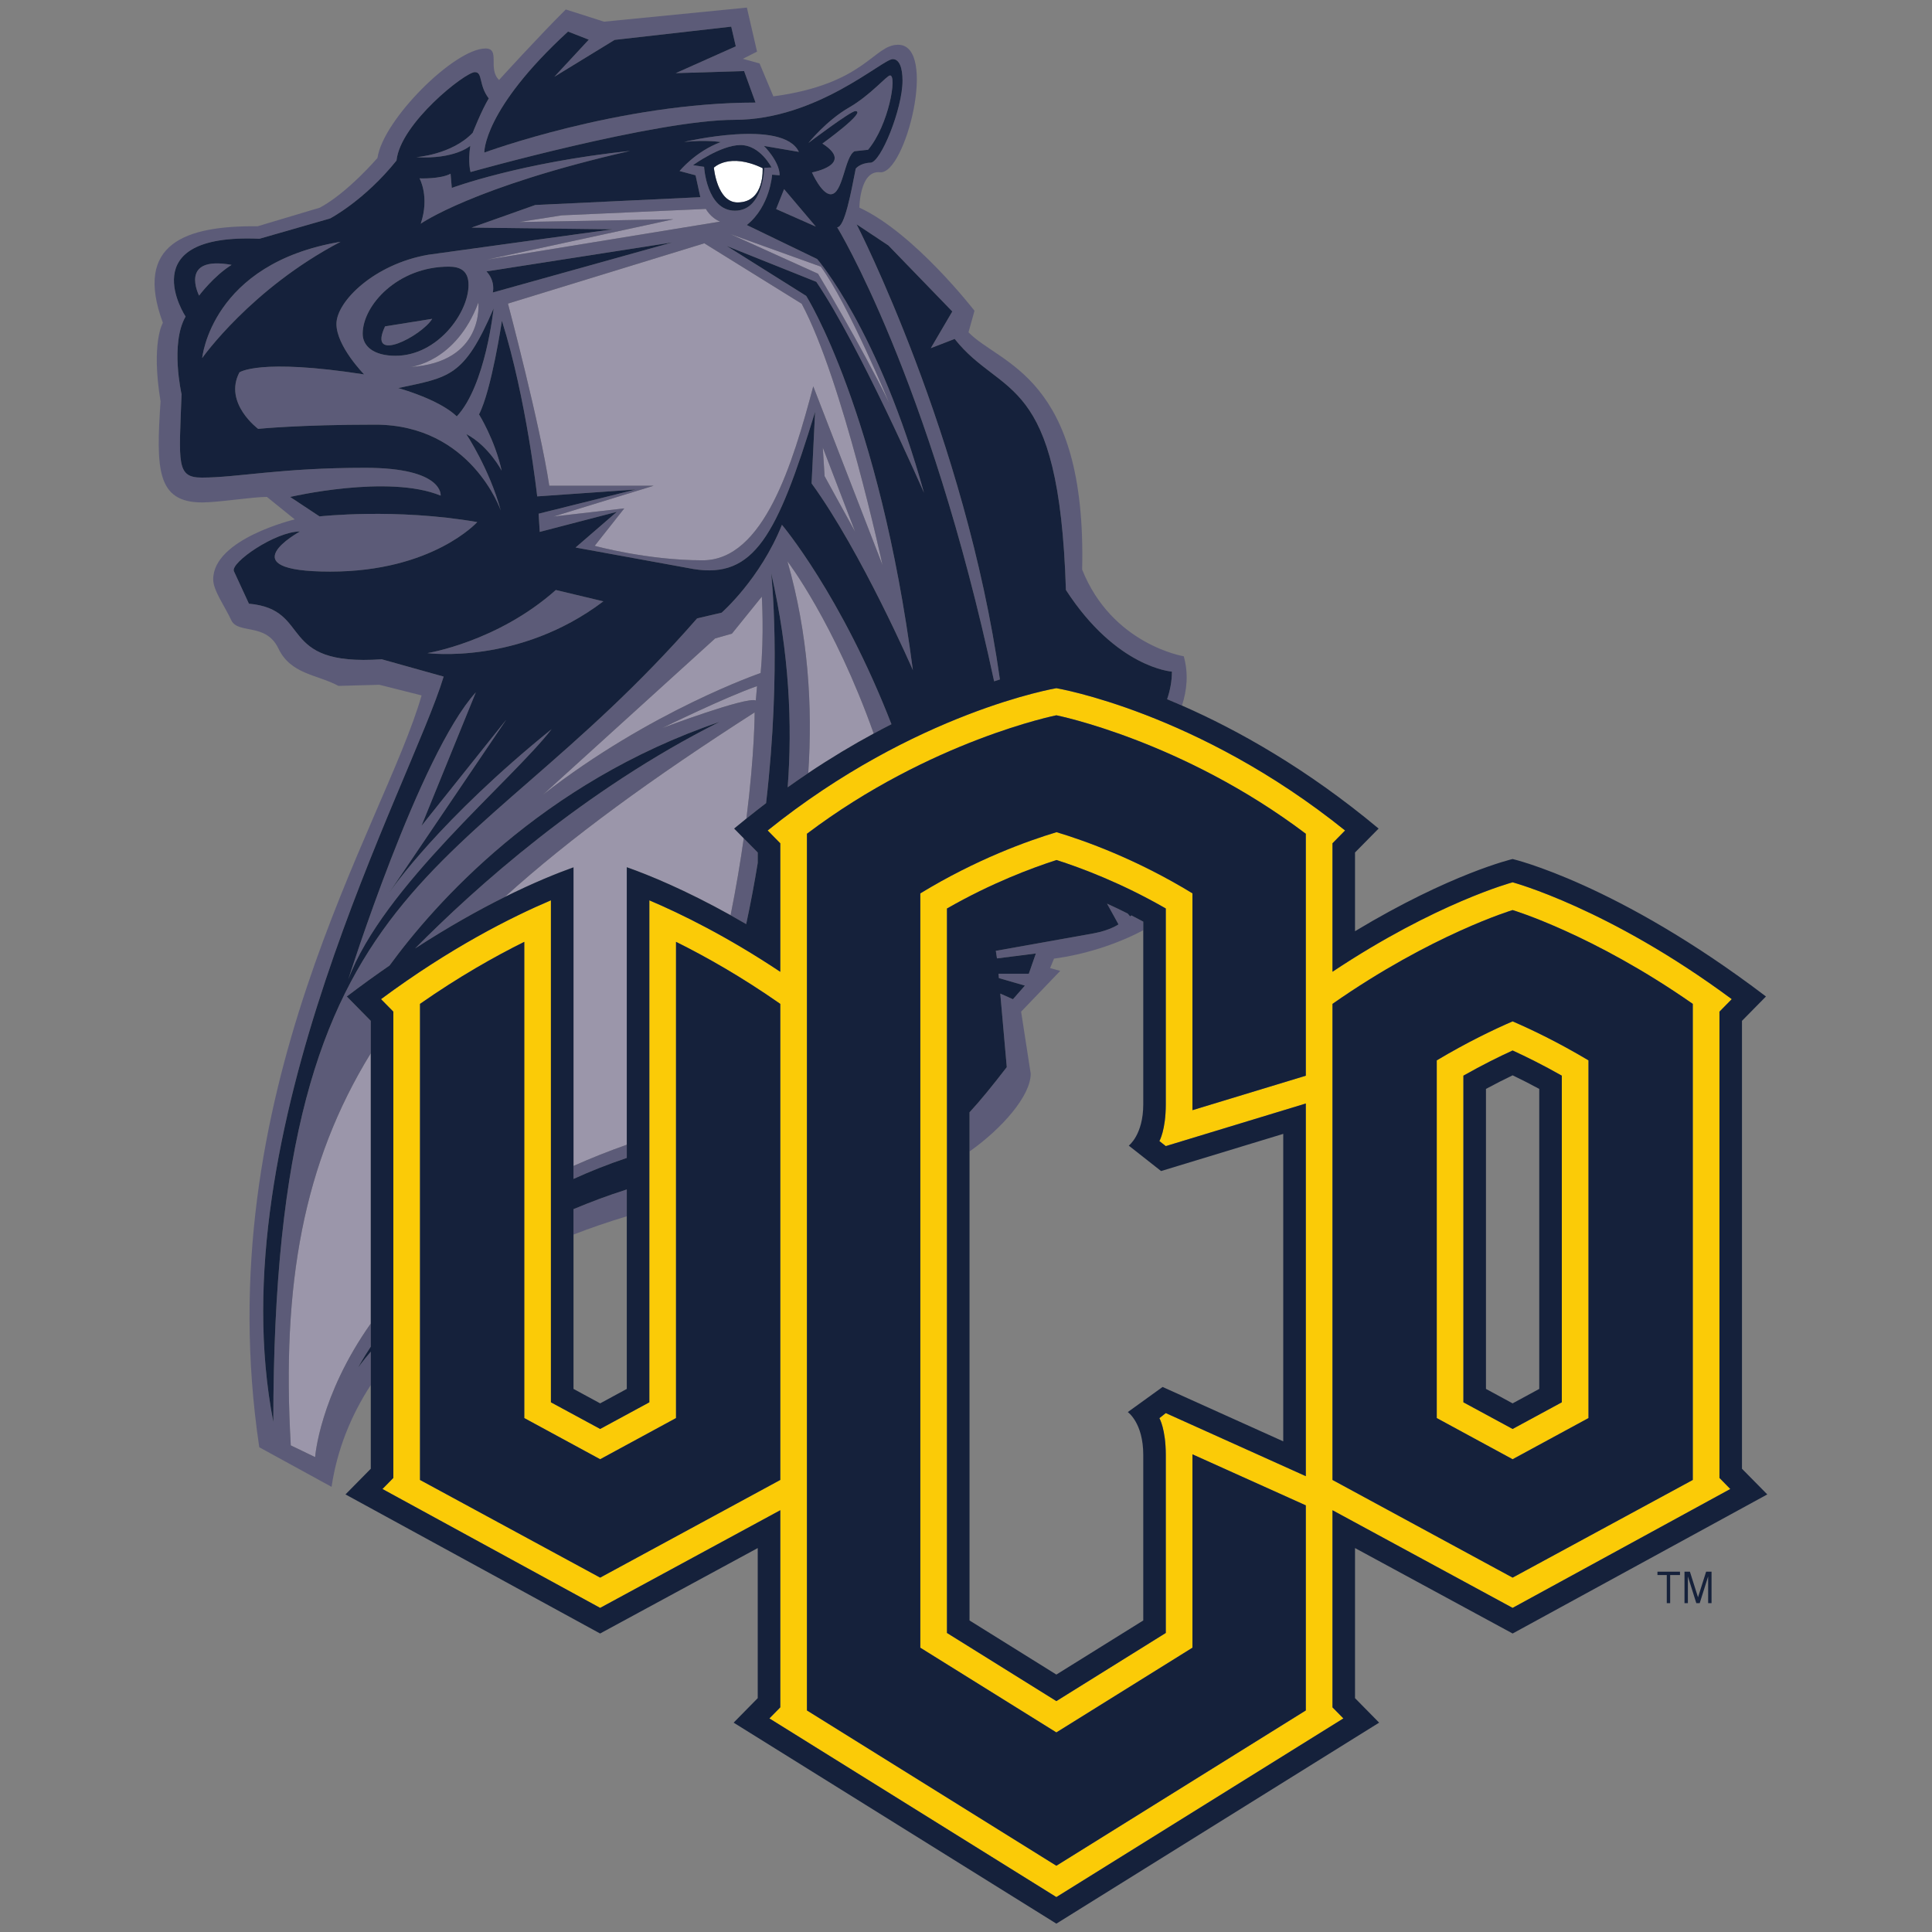 <?xml version="1.0" encoding="UTF-8"?>
<svg width="200px" height="200px" viewBox="0 0 200 200" version="1.1" xmlns="http://www.w3.org/2000/svg" xmlns:xlink="http://www.w3.org/1999/xlink">
    <rect x="0" y="0" width="200" height="200" fill="#808080" stroke="none"/>
    <!-- Generator: Sketch 51.3 (57544) - http://www.bohemiancoding.com/sketch -->
    <title>central-okla</title>
    <desc>Created with Sketch.</desc>
    <defs></defs>
    <g id="central-okla" stroke="none" stroke-width="1" fill="none" fill-rule="evenodd">
        <g id="central-okla_BGL" transform="translate(16, -2.5)">
            <g id="central-okla">
                <g id="g10" transform="translate(84.234, 102.459) scale(-1, 1) rotate(-180) translate(-84.234, -102.459) translate(0, 0.53)" fill-rule="nonzero">
                    <g id="g12" transform="translate(0, 2.479)">
                        <path d="M62.947,182.001 C59.495,183.663 57.898,182.054 57.898,182.054 C57.898,182.054 58.219,178.453 60.351,178.453 C63.195,178.453 62.947,182.001 62.947,182.001" id="path14" fill="#FFFFFF"></path>
                        <path d="M145.678,54.243 L140.585,51.484 L135.491,54.243 L135.491,88.057 C137.476,89.182 139.224,90.041 140.585,90.662 C141.948,90.041 143.695,89.18 145.678,88.057 L145.678,54.243 Z M132.732,89.641 L132.732,52.611 L140.585,48.349 L148.44,52.611 L148.44,89.641 C145.276,91.525 142.539,92.835 140.585,93.678 C138.63,92.835 135.896,91.525 132.732,89.641 Z" id="path16" fill="#FBCB07"></path>
                        <path d="M159.236,46.206 L140.585,36.094 L121.939,46.206 L121.939,95.488 C132.249,102.694 140.585,105.199 140.585,105.199 C140.585,105.199 148.922,102.694 159.236,95.488 L159.236,46.206 Z M119.177,88.052 L107.442,84.485 L107.442,106.931 C101.643,110.477 96.292,112.387 93.374,113.263 C90.423,112.376 85.055,110.458 79.269,106.925 L79.269,28.84 L93.355,20.069 L107.442,28.84 L107.442,48.858 L119.177,43.575 L119.177,22.345 L93.355,6.268 L67.535,22.345 L67.535,113.099 C80.327,122.761 93.355,125.362 93.355,125.362 C93.355,125.362 106.384,122.761 119.177,113.099 L119.177,88.052 Z M119.177,46.597 L104.682,53.127 L104.02,52.602 C104.02,52.602 104.682,51.464 104.682,48.796 L104.682,30.366 L93.355,23.311 L82.031,30.366 L82.031,105.36 C86.615,107.99 90.82,109.56 93.374,110.379 C95.911,109.567 100.095,108.004 104.682,105.364 L104.682,85.093 C104.682,82.424 104.02,81.285 104.02,81.285 L104.682,80.765 L119.177,85.174 L119.177,46.597 Z M64.774,46.206 L46.128,36.094 L27.479,46.206 L27.479,95.488 C31.504,98.302 35.23,100.399 38.274,101.91 L38.274,52.611 L46.128,48.349 L53.981,52.611 L53.981,101.91 C57.026,100.399 60.749,98.302 64.774,95.488 L64.774,46.206 Z M163.271,95.977 C150.544,105.407 140.585,108.073 140.585,108.073 C140.585,108.073 132.67,105.954 121.939,98.814 L121.939,112.112 L123.241,113.438 C107.952,125.733 93.355,128.168 93.355,128.168 C93.355,128.168 78.759,125.733 63.469,113.438 L64.774,112.112 L64.774,98.809 C59.294,102.455 54.553,104.792 51.22,106.207 L51.22,54.243 L46.128,51.484 L41.032,54.243 L41.032,106.21 C36.908,104.457 30.615,101.293 23.444,95.977 L24.718,94.683 L24.718,46.414 L23.592,45.268 L46.128,32.961 L64.774,43.071 L64.774,22.665 L63.648,21.519 L93.355,3.024 L123.066,21.519 L121.939,22.665 L121.939,43.071 L140.585,32.961 L163.12,45.268 L161.998,46.414 L161.998,94.683 L163.271,95.977 Z" id="path18" fill="#FBCB07"></path>
                        <path d="M26.461,161.416 C34.2,161.892 33.52,168.086 33.52,168.086 C31.191,161.877 26.461,161.416 26.461,161.416" id="path20" fill="#9B96AA"></path>
                        <path d="M56.91,174.222 L36.583,167.981 C36.583,167.981 39.896,155.517 40.861,149.127 L51.673,149.127 L41.319,145.943 L48.625,146.781 L45.564,142.905 C45.564,142.905 50.998,141.406 56.735,141.406 C63.068,141.406 66.064,151.414 68.188,159.415 L75.356,140.915 C75.356,140.915 71.241,160.026 66.992,167.964 L56.91,174.222" id="path22" fill="#9B96AA"></path>
                        <polygon id="path24" fill="#9B96AA" points="69.176 153.079 69.363 150.115 72.519 144.374"></polygon>
                        <path d="M58.545,176.469 C57.533,176.883 57.073,177.782 57.073,177.782 L42.163,177.116 L37.76,176.423 L53.726,176.713 L34.402,172.53 L58.545,176.469" id="path26" fill="#9B96AA"></path>
                        <path d="M76.047,157.702 C76.047,157.702 71.819,167.926 68.971,171.806 L59.61,175.174 L68.679,171.074 C68.679,171.074 73.087,163.768 76.047,157.702" id="path28" fill="#9B96AA"></path>
                        <path d="M59.768,133.812 L58.032,133.318 L40.205,117.14 C51.325,125.828 62.738,129.737 62.738,129.737 C63.115,133.654 62.862,137.643 62.862,137.643 L59.768,133.812" id="path30" fill="#9B96AA"></path>
                        <path d="M62.241,126.897 L62.368,128.38 C59.103,127.252 52.585,124.055 52.585,124.055 C52.585,124.055 61.267,127.32 62.241,126.897" id="path32" fill="#9B96AA"></path>
                        <path d="M43.37,109.623 L43.37,78.713 C45.095,79.483 46.931,80.218 48.885,80.909 L48.885,109.634 C51.213,108.812 54.926,107.286 59.631,104.667 C60.211,107.558 60.652,110.226 60.993,112.628 L60.001,113.637 C60.424,113.991 60.846,114.331 61.268,114.671 C62.13,121.502 62.12,125.663 62.12,125.663 C51.549,118.883 43.029,112.685 36.252,106.552 C39.251,108.042 41.677,109.02 43.37,109.623" id="path34" fill="#9B96AA"></path>
                        <path d="M14.101,49.784 L16.622,48.57 C16.622,48.57 17.072,54.884 22.383,62.401 L22.383,90.376 C15.395,79.011 13.146,66.442 14.101,49.784" id="path36" fill="#9B96AA"></path>
                        <path d="M67.67,119.381 C70.017,120.95 72.288,122.306 74.446,123.473 C70.341,135.009 65.519,141.299 65.519,141.299 C67.66,133.782 68.139,126.328 67.67,119.381" id="path38" fill="#9B96AA"></path>
                        <path d="M100.99,104.543 L100.744,104.835 C100.012,105.206 99.291,105.552 98.601,105.864 L99.787,103.716 C99.787,103.716 98.914,103.1 97.22,102.79 L87.087,100.98 L87.206,100.196 L91.233,100.705 L90.499,98.603 L87.365,98.603 L87.406,98.155 L90.097,97.379 L88.859,95.969 L87.548,96.553 L88.221,88.94 C86.726,87.003 85.491,85.48 84.365,84.264 L84.365,80.207 C87.715,82.578 90.698,85.952 90.698,88.262 L89.706,94.683 L93.755,98.904 L92.705,99.194 L93.113,100.174 C96.134,100.571 99.534,101.609 102.35,103.113 L102.35,104.001 C101.934,104.226 101.526,104.441 101.123,104.648 L100.99,104.543" id="path40" fill="#5C5B78"></path>
                        <path d="M59.631,104.667 C60.156,104.374 60.696,104.066 61.246,103.746 C61.709,105.91 62.104,108.021 62.44,110.074 L62.44,111.16 L60.993,112.628 C60.652,110.226 60.211,107.558 59.631,104.667" id="path42" fill="#5C5B78"></path>
                        <path d="M43.37,71.607 C45.136,72.296 46.979,72.925 48.885,73.498 L48.885,76.277 C46.932,75.655 45.103,74.967 43.37,74.24 L43.37,71.607" id="path44" fill="#5C5B78"></path>
                        <path d="M43.37,77.366 C45.09,78.152 46.93,78.882 48.885,79.542 L48.885,80.909 C46.931,80.218 45.095,79.483 43.37,78.713 L43.37,77.366" id="path46" fill="#5C5B78"></path>
                        <path d="M4.61,168.808 C4.61,168.808 6.128,170.845 7.976,171.989 C2.461,172.986 4.61,168.808 4.61,168.808" id="path48" fill="#5C5B78"></path>
                        <path d="M19.258,174.381 C5.837,172.144 4.932,162.344 4.932,162.344 C4.932,162.344 9.981,169.525 19.258,174.381" id="path50" fill="#5C5B78"></path>
                        <path d="M41.539,138.332 C35.497,132.956 28.245,131.8 28.245,131.8 C28.245,131.8 37.707,130.527 46.461,137.159 L41.539,138.332" id="path52" fill="#5C5B78"></path>
                        <path d="M49.222,183.786 C37.814,182.582 30.77,179.956 30.77,179.956 L30.643,181.424 C29.583,180.852 27.429,180.945 27.429,180.945 C27.429,180.945 28.5,179.056 27.554,176.25 C27.554,176.25 32.943,180.067 49.222,183.786" id="path54" fill="#5C5B78"></path>
                        <path d="M68.971,171.806 C71.819,167.926 76.047,157.702 76.047,157.702 C73.087,163.768 68.679,171.074 68.679,171.074 L59.61,175.174 L68.971,171.806 Z M56.888,182.137 L55.744,182.312 C55.744,182.312 58.606,184.393 60.649,184.393 C62.703,184.393 63.868,182.072 63.868,182.072 L63.115,182.037 C63.115,182.037 63.042,177.599 60.082,177.599 C57.147,177.599 56.888,182.137 56.888,182.137 Z M66.992,167.964 C71.241,160.026 75.356,140.915 75.356,140.915 L68.188,159.415 C66.064,151.414 63.068,141.406 56.735,141.406 C50.998,141.406 45.564,142.905 45.564,142.905 L48.625,146.781 L41.319,145.943 L51.673,149.127 L40.861,149.127 C39.896,155.517 36.583,167.981 36.583,167.981 L56.91,174.222 L66.992,167.964 Z M69.363,150.115 L69.176,153.079 L72.519,144.374 L69.363,150.115 Z M35.015,169.13 C35.015,169.13 35.322,170.289 34.356,171.314 L53.575,174.311 L35.015,169.13 Z M31.287,156.307 C29.411,158.102 25.221,159.237 25.221,159.237 C30.505,160.371 32.031,160.335 35.096,167.474 C35.096,167.474 34.278,159.502 31.287,156.307 Z M21.545,164.861 C21.545,167.812 25.174,171.806 30.456,171.806 C31.568,171.806 32.503,171.438 32.503,169.912 C32.503,167.028 29.297,162.579 24.939,162.579 C22.689,162.579 21.545,163.566 21.545,164.861 Z M26.461,161.416 C26.461,161.416 31.191,161.877 33.52,168.086 C33.52,168.086 34.2,161.892 26.461,161.416 Z M53.726,176.713 L37.76,176.423 L42.163,177.116 L57.073,177.782 C57.073,177.782 57.533,176.883 58.545,176.469 L34.402,172.53 L53.726,176.713 Z M79.652,148.393 C74.98,165.242 68.593,172.595 68.593,172.595 L61.308,176.114 C63.728,178.051 63.929,181.326 63.929,181.326 L64.709,181.263 C64.709,182.704 63.083,184.303 63.083,184.303 L66.701,183.686 C65.065,187.148 54.827,184.719 54.827,184.719 C57.141,184.956 58.613,184.701 58.613,184.701 C55.982,183.726 54.351,181.704 54.351,181.704 L56.004,181.263 L56.499,178.998 L39.41,178.187 L32.824,175.849 L47.393,175.669 L28.332,173.038 C22.725,172.067 18.828,168.196 18.828,165.88 C18.828,163.56 21.696,160.651 21.696,160.651 C10.783,162.347 8.783,160.857 8.783,160.857 C7.122,157.681 10.725,155.012 10.725,155.012 C10.725,155.012 14.929,155.449 22.841,155.449 C32.794,155.449 35.84,146.558 35.84,146.558 C34.675,150.849 32.271,154.473 32.271,154.473 C34.606,153.243 35.933,150.679 35.933,150.679 C35.242,153.867 33.588,156.512 33.588,156.512 C34.887,159.015 35.959,166.206 35.959,166.206 C38.515,158.075 39.611,148.022 39.611,148.022 L49.785,148.731 L39.757,146.231 L39.874,144.347 L47.856,146.424 L43.582,142.73 L55.799,140.502 C62.054,139.491 64.457,143.95 68.377,156.771 L68.015,149.369 C73.189,142.249 78.502,130.035 78.502,130.035 C75,156.834 67.461,168.777 67.461,168.777 L59.237,173.942 L68.503,170.235 C72.994,163.645 79.652,148.393 79.652,148.393 Z" id="path56" fill="#5C5B78"></path>
                        <path d="M20.047,98.001 C23.639,107.655 36.961,118.566 41.104,123.93 C29.518,114.558 24.572,107.415 24.231,106.911 L36.423,124.927 L27.632,113.917 L33.258,127.74 C27.427,121.333 20.047,98.001 20.047,98.001" id="path58" fill="#5C5B78"></path>
                        <path d="M34.135,183.614 C34.135,183.614 33.98,188.037 42.802,196.141 L44.949,195.302 L41.386,191.461 L47.625,195.279 L59.696,196.65 L60.168,194.613 L53.952,191.837 L61.031,192.051 L62.213,188.79 C48.17,188.79 34.135,183.614 34.135,183.614 Z M58.032,133.318 L59.768,133.812 L62.862,137.643 C62.862,137.643 63.115,133.654 62.738,129.737 C62.738,129.737 51.325,125.828 40.205,117.14 L58.032,133.318 Z M62.241,126.897 C61.267,127.32 52.585,124.055 52.585,124.055 C52.585,124.055 59.103,127.252 62.368,128.38 L62.241,126.897 Z M106.541,131.472 C106.541,131.472 99.117,132.675 96.023,140.448 C96.495,160.537 87.497,161.648 84.258,165.012 L84.879,167.237 C84.879,167.237 78.669,175.286 72.963,177.915 C72.963,177.915 72.989,181.798 75.098,181.577 C77.73,181.303 81.114,194.775 76.968,194.775 C74.413,194.775 73.584,190.708 64.058,189.433 L62.628,192.844 L60.899,193.321 L62.368,194.065 L61.316,198.623 L46.53,197.164 L42.571,198.429 C39.785,195.671 35.663,191.133 35.663,191.133 C34.466,192.266 35.83,194.39 34.264,194.39 C31.046,194.39 23.628,186.987 23.079,183.062 C23.079,183.062 19.993,179.454 17.111,177.912 L10.666,175.985 C3.247,176.064 -2.179,174.217 0.861,165.992 C0.861,165.992 -0.38,163.981 0.62,157.857 C0.158,150.895 0.195,147.397 4.931,147.397 C6.583,147.397 10.164,147.971 11.631,147.971 L14.512,145.641 C14.512,145.641 6.071,143.637 6.071,139.437 C6.071,138.272 7.251,136.696 7.938,135.211 C8.623,133.726 11.53,134.985 12.817,132.285 C14.106,129.591 16.795,129.607 19.043,128.405 L23.279,128.521 L27.642,127.42 C23.816,113.991 5.364,86.198 10.84,49.59 L18.322,45.492 C18.893,49.296 20.29,52.818 22.383,56.031 L22.383,59.485 C21.515,58.47 21.087,57.855 21.087,57.855 C21.087,57.855 21.501,58.672 22.383,60.004 L22.383,62.401 C17.072,54.884 16.622,48.57 16.622,48.57 L14.101,49.784 C13.146,66.442 15.395,79.011 22.383,90.376 L22.383,93.731 L19.901,96.252 C21.425,97.412 22.896,98.47 24.324,99.455 C28.97,105.814 40.038,118.402 58.484,124.678 C44.438,117.632 33.161,107.486 26.97,101.225 C30.457,103.485 33.585,105.227 36.252,106.552 C43.029,112.685 51.549,118.883 62.12,125.663 C62.12,125.663 62.13,121.502 61.268,114.671 C61.949,115.219 62.629,115.756 63.305,116.269 C64.93,130.301 63.832,140.083 63.832,140.083 C65.72,131.821 66.035,124.353 65.539,117.907 C66.254,118.415 66.965,118.909 67.67,119.381 C68.139,126.328 67.66,133.782 65.519,141.299 C65.519,141.299 70.341,135.009 74.446,123.473 C75.068,123.812 75.681,124.132 76.284,124.439 C71.078,137.836 64.946,145.079 64.946,145.079 C62.692,139.464 58.705,135.986 58.705,135.986 L56.161,135.391 C31.61,107.258 12.294,110.129 12.294,52.212 C6.474,82.177 26.631,118.404 29.926,129.368 L23.514,131.162 C12.498,130.401 16.449,136.31 9.769,136.916 L8.211,140.287 C7.859,141.173 12.498,144.39 15.058,144.39 C15.058,144.39 7.434,140.237 18.201,140.237 C28.784,140.237 33.405,145.363 33.405,145.363 C24.951,146.834 17.079,145.951 17.079,145.951 L14.035,147.965 C14.035,147.965 24.188,150.341 29.616,148.103 C29.616,148.103 29.966,150.983 21.815,150.983 C13.021,150.983 8.585,149.969 4.896,149.969 C2.251,149.969 2.524,151.397 2.796,158.592 C2.796,158.592 1.602,163.848 3.213,166.638 C3.213,166.638 -2.483,175.274 10.856,174.693 L18.168,176.792 C18.168,176.792 21.718,178.643 25.046,182.788 C25.44,186.638 32.152,191.94 33.16,191.94 C33.991,191.94 33.531,190.609 34.596,189.223 C33.845,187.978 32.934,185.663 32.934,185.663 C30.764,183.39 27.09,183.137 27.09,183.137 C31.093,182.898 32.683,184.314 32.683,184.314 C32.42,182.549 32.713,181.599 32.713,181.599 C32.713,181.599 51.92,187.004 60.039,187.004 C68.604,187.004 75.346,193.288 76.414,193.288 C77.096,193.288 77.429,192.41 77.429,191.055 C77.429,188.16 75.187,182.594 74.115,182.567 C73.037,182.539 72.585,181.952 72.585,181.952 C72.106,179.517 71.441,175.881 70.665,175.881 C70.665,175.881 80.169,160.369 86.912,128.879 C87.115,128.945 87.316,129.012 87.51,129.072 C83.946,154.256 72.678,176.186 72.678,176.186 L75.968,173.998 L82.582,167.165 L80.355,163.366 L82.827,164.323 C87.713,158.145 93.646,160.98 94.343,138.335 C99.588,130.243 105.316,129.886 105.316,129.886 C105.316,128.876 105.122,127.917 104.82,127.027 C105.32,126.82 105.834,126.601 106.357,126.37 C106.854,127.902 107.059,129.652 106.541,131.472 Z" id="path60" fill="#5C5B78"></path>
                        <path d="M28.741,166.404 L23.861,165.623 C21.978,161.641 27.685,164.656 28.741,166.404" id="path62" fill="#5C5B78"></path>
                        <polygon id="path64" fill="#5C5B78" points="64.346 177.768 68.453 175.953 65.169 179.831"></polygon>
                        <path d="M68.053,181.559 C68.053,181.559 69.046,179.299 69.995,179.299 C71.279,179.299 71.424,183.205 72.467,183.754 L73.862,183.905 C76.001,186.456 76.879,191.599 76.142,191.599 C75.789,191.599 74.173,189.594 71.862,188.26 C69.553,186.929 67.686,184.609 67.686,184.609 C67.686,184.609 72.049,187.908 72.542,187.908 C73.8,187.908 69.134,184.547 69.134,184.547 C72.527,182.37 68.053,181.559 68.053,181.559" id="path66" fill="#5C5B78"></path>
                        <path d="M35.015,169.13 L53.575,174.311 L34.356,171.314 C35.322,170.289 35.015,169.13 35.015,169.13" id="path68" fill="#15213B"></path>
                        <path d="M25.221,159.237 C25.221,159.237 29.411,158.102 31.287,156.307 C34.278,159.502 35.096,167.474 35.096,167.474 C32.031,160.335 30.505,160.371 25.221,159.237" id="path70" fill="#15213B"></path>
                        <path d="M23.861,165.623 L28.741,166.404 C27.685,164.656 21.978,161.641 23.861,165.623 Z M32.503,169.912 C32.503,171.438 31.568,171.806 30.456,171.806 C25.174,171.806 21.545,167.812 21.545,164.861 C21.545,163.566 22.689,162.579 24.939,162.579 C29.297,162.579 32.503,167.028 32.503,169.912 Z" id="path72" fill="#15213B"></path>
                        <path d="M57.898,182.054 C57.898,182.054 59.495,183.663 62.947,182.001 C62.947,182.001 63.195,178.453 60.351,178.453 C58.219,178.453 57.898,182.054 57.898,182.054 Z M63.115,182.037 L63.868,182.072 C63.868,182.072 62.703,184.393 60.649,184.393 C58.606,184.393 55.744,182.312 55.744,182.312 L56.888,182.137 C56.888,182.137 57.147,177.599 60.082,177.599 C63.042,177.599 63.115,182.037 63.115,182.037 Z" id="path74" fill="#15213B"></path>
                        <path d="M62.213,188.79 L61.031,192.051 L53.952,191.837 L60.168,194.613 L59.696,196.65 L47.625,195.279 L41.386,191.461 L44.949,195.302 L42.802,196.141 C33.98,188.037 34.135,183.614 34.135,183.614 C34.135,183.614 48.17,188.79 62.213,188.79" id="path76" fill="#15213B"></path>
                        <path d="M116.841,50.202 L104.351,55.831 L100.748,53.231 C100.748,53.231 102.35,52.132 102.35,48.796 L102.35,31.659 L93.355,26.058 L84.365,31.659 L84.365,80.207 L84.365,84.264 C85.491,85.48 86.726,87.003 88.221,88.94 L87.548,96.553 L88.859,95.969 L90.097,97.379 L87.406,98.155 L87.365,98.603 L90.499,98.603 L91.233,100.705 L87.206,100.196 L87.087,100.98 L97.22,102.79 C98.914,103.1 99.787,103.716 99.787,103.716 L98.601,105.864 C99.291,105.552 100.012,105.206 100.744,104.835 L100.99,104.543 L101.123,104.648 C101.526,104.441 101.934,104.226 102.35,104.001 L102.35,103.113 L102.35,85.093 C102.35,81.934 100.85,80.815 100.85,80.815 L104.194,78.182 L116.841,82.031 L116.841,50.202 Z M104.02,81.285 C104.02,81.285 104.682,82.424 104.682,85.093 L104.682,105.364 C100.095,108.004 95.911,109.567 93.374,110.379 C90.82,109.56 86.615,107.99 82.031,105.36 L82.031,30.366 L93.355,23.311 L104.682,30.366 L104.682,48.796 C104.682,51.464 104.02,52.602 104.02,52.602 L104.682,53.127 L119.177,46.597 L119.177,85.174 L104.682,80.765 L104.02,81.285 Z" id="path78" fill="#15213B"></path>
                        <path d="M137.827,86.685 C138.749,87.186 139.669,87.652 140.585,88.092 C141.5,87.654 142.422,87.186 143.343,86.685 L143.343,55.629 L140.585,54.133 L137.827,55.629 L137.827,86.685 Z M145.678,54.243 L145.678,88.057 C143.695,89.18 141.948,90.041 140.585,90.662 C139.224,90.041 137.476,89.182 135.491,88.057 L135.491,54.243 L140.585,51.484 L145.678,54.243 Z" id="path80" fill="#15213B"></path>
                        <path d="M123.066,21.519 L93.355,3.024 L63.648,21.519 L64.774,22.665 L64.774,43.071 L46.128,32.961 L23.592,45.268 L24.718,46.414 L24.718,94.683 L23.444,95.977 C30.615,101.293 36.908,104.457 41.032,106.21 L41.032,54.243 L46.128,51.484 L51.22,54.243 L51.22,106.207 C54.553,104.792 59.294,102.455 64.774,98.809 L64.774,112.112 L63.469,113.438 C78.759,125.733 93.355,128.168 93.355,128.168 C93.355,128.168 107.952,125.733 123.241,113.438 L121.939,112.112 L121.939,98.814 C132.67,105.954 140.585,108.073 140.585,108.073 C140.585,108.073 150.544,105.407 163.271,95.977 L161.998,94.683 L161.998,46.414 L163.12,45.268 L140.585,32.961 L121.939,43.071 L121.939,22.665 L123.066,21.519 Z M43.37,71.607 L43.37,74.24 C45.103,74.967 46.932,75.655 48.885,76.277 L48.885,73.498 L48.885,55.629 L46.128,54.133 L43.37,55.629 L43.37,71.607 Z M68.015,149.369 L68.377,156.771 C64.457,143.95 62.054,139.491 55.799,140.502 L43.582,142.73 L47.856,146.424 L39.874,144.347 L39.757,146.231 L49.785,148.731 L39.611,148.022 C39.611,148.022 38.515,158.075 35.959,166.206 C35.959,166.206 34.887,159.015 33.588,156.512 C33.588,156.512 35.242,153.867 35.933,150.679 C35.933,150.679 34.606,153.243 32.271,154.473 C32.271,154.473 34.675,150.849 35.84,146.558 C35.84,146.558 32.794,155.449 22.841,155.449 C14.929,155.449 10.725,155.012 10.725,155.012 C10.725,155.012 7.122,157.681 8.783,160.857 C8.783,160.857 10.783,162.347 21.696,160.651 C21.696,160.651 18.828,163.56 18.828,165.88 C18.828,168.196 22.725,172.067 28.332,173.038 L47.393,175.669 L32.824,175.849 L39.41,178.187 L56.499,178.998 L56.004,181.263 L54.351,181.704 C54.351,181.704 55.982,183.726 58.613,184.701 C58.613,184.701 57.141,184.956 54.827,184.719 C54.827,184.719 65.065,187.148 66.701,183.686 L63.083,184.303 C63.083,184.303 64.709,182.704 64.709,181.263 L63.929,181.326 C63.929,181.326 63.728,178.051 61.308,176.114 L68.593,172.595 C68.593,172.595 74.98,165.242 79.652,148.393 C79.652,148.393 72.994,163.645 68.503,170.235 L59.237,173.942 L67.461,168.777 C67.461,168.777 75,156.834 78.502,130.035 C78.502,130.035 73.189,142.249 68.015,149.369 Z M28.245,131.8 C28.245,131.8 35.497,132.956 41.539,138.332 L46.461,137.159 C37.707,130.527 28.245,131.8 28.245,131.8 Z M20.047,98.001 C20.047,98.001 27.427,121.333 33.258,127.74 L27.632,113.917 L36.423,124.927 L24.231,106.911 C24.572,107.415 29.518,114.558 41.104,123.93 C36.961,118.566 23.639,107.655 20.047,98.001 Z M19.258,174.381 C9.981,169.525 4.932,162.344 4.932,162.344 C4.932,162.344 5.837,172.144 19.258,174.381 Z M4.61,168.808 C4.61,168.808 2.461,172.986 7.976,171.989 C6.128,170.845 4.61,168.808 4.61,168.808 Z M30.643,181.424 L30.77,179.956 C30.77,179.956 37.814,182.582 49.222,183.786 C32.943,180.067 27.554,176.25 27.554,176.25 C28.5,179.056 27.429,180.945 27.429,180.945 C27.429,180.945 29.583,180.852 30.643,181.424 Z M68.453,175.953 L64.346,177.768 L65.169,179.831 L68.453,175.953 Z M71.862,188.26 C74.173,189.594 75.789,191.599 76.142,191.599 C76.879,191.599 76.001,186.456 73.862,183.905 L72.467,183.754 C71.424,183.205 71.279,179.299 69.995,179.299 C69.046,179.299 68.053,181.559 68.053,181.559 C68.053,181.559 72.527,182.37 69.134,184.547 C69.134,184.547 73.8,187.908 72.542,187.908 C72.049,187.908 67.686,184.609 67.686,184.609 C67.686,184.609 69.553,186.929 71.862,188.26 Z M140.588,30.309 L166.949,44.707 L164.328,47.365 L164.328,93.731 L166.812,96.254 C151.404,107.972 140.585,110.483 140.585,110.483 C140.585,110.483 134.209,109.002 124.271,103.011 L124.271,111.16 L126.713,113.637 C119.249,119.866 112.108,123.847 106.357,126.37 C105.834,126.601 105.32,126.82 104.82,127.027 C105.122,127.917 105.316,128.876 105.316,129.886 C105.316,129.886 99.588,130.243 94.343,138.335 C93.646,160.98 87.713,158.145 82.827,164.323 L80.355,163.366 L82.582,167.165 L75.968,173.998 L72.678,176.186 C72.678,176.186 83.946,154.256 87.51,129.072 C87.316,129.012 87.115,128.945 86.912,128.879 C80.169,160.369 70.665,175.881 70.665,175.881 C71.441,175.881 72.106,179.517 72.585,181.952 C72.585,181.952 73.037,182.539 74.115,182.567 C75.187,182.594 77.429,188.16 77.429,191.055 C77.429,192.41 77.096,193.288 76.414,193.288 C75.346,193.288 68.604,187.004 60.039,187.004 C51.92,187.004 32.713,181.599 32.713,181.599 C32.713,181.599 32.42,182.549 32.683,184.314 C32.683,184.314 31.093,182.898 27.09,183.137 C27.09,183.137 30.764,183.39 32.934,185.663 C32.934,185.663 33.845,187.978 34.596,189.223 C33.531,190.609 33.991,191.94 33.16,191.94 C32.152,191.94 25.44,186.638 25.046,182.788 C21.718,178.643 18.168,176.792 18.168,176.792 L10.856,174.693 C-2.483,175.274 3.213,166.638 3.213,166.638 C1.602,163.848 2.796,158.592 2.796,158.592 C2.524,151.397 2.251,149.969 4.896,149.969 C8.585,149.969 13.021,150.983 21.815,150.983 C29.966,150.983 29.616,148.103 29.616,148.103 C24.188,150.341 14.035,147.965 14.035,147.965 L17.079,145.951 C17.079,145.951 24.951,146.834 33.405,145.363 C33.405,145.363 28.784,140.237 18.201,140.237 C7.434,140.237 15.058,144.39 15.058,144.39 C12.498,144.39 7.859,141.173 8.211,140.287 L9.769,136.916 C16.449,136.31 12.498,130.401 23.514,131.162 L29.926,129.368 C26.631,118.404 6.474,82.177 12.294,52.212 C12.294,110.129 31.61,107.258 56.161,135.391 L58.705,135.986 C58.705,135.986 62.692,139.464 64.946,145.079 C64.946,145.079 71.078,137.836 76.284,124.439 C75.681,124.132 75.068,123.812 74.446,123.473 C72.288,122.306 70.017,120.95 67.67,119.381 C66.965,118.909 66.254,118.415 65.539,117.907 C66.035,124.353 65.72,131.821 63.832,140.083 C63.832,140.083 64.93,130.301 63.305,116.269 C62.629,115.756 61.949,115.219 61.268,114.671 C60.846,114.331 60.424,113.991 60.001,113.637 L60.993,112.628 L62.44,111.16 L62.44,110.074 C62.104,108.021 61.709,105.91 61.246,103.746 C60.696,104.066 60.156,104.374 59.631,104.667 C54.926,107.286 51.213,108.812 48.885,109.634 L48.885,80.909 L48.885,79.542 C46.93,78.882 45.09,78.152 43.37,77.366 L43.37,78.713 L43.37,109.623 C41.677,109.02 39.251,108.042 36.252,106.552 C33.585,105.227 30.457,103.485 26.97,101.225 C33.161,107.486 44.438,117.632 58.484,124.678 C40.038,118.402 28.97,105.814 24.324,99.455 C22.896,98.47 21.425,97.412 19.901,96.252 L22.383,93.731 L22.383,90.376 L22.383,62.401 L22.383,60.004 C21.501,58.672 21.087,57.855 21.087,57.855 C21.087,57.855 21.515,58.47 22.383,59.485 L22.383,56.031 L22.383,47.365 L19.764,44.707 L46.122,30.309 L62.44,39.154 L62.44,23.617 L59.945,21.081 L93.355,0.274 L126.767,21.081 L124.271,23.617 L124.271,39.154 L140.588,30.309 Z" id="path82" fill="#15213B"></path>
                        <path d="M67.535,113.099 L67.535,22.345 L93.355,6.268 L119.177,22.345 L119.177,43.575 L107.442,48.858 L107.442,28.84 L93.355,20.069 L79.269,28.84 L79.269,106.925 C85.055,110.458 90.423,112.376 93.374,113.263 C96.292,112.387 101.643,110.477 107.442,106.931 L107.442,84.485 L119.177,88.052 L119.177,113.099 C106.384,122.761 93.355,125.362 93.355,125.362 C93.355,125.362 80.327,122.761 67.535,113.099" id="path84" fill="#15213B"></path>
                        <path d="M132.732,89.641 C135.896,91.525 138.63,92.835 140.585,93.678 C142.539,92.835 145.276,91.525 148.44,89.641 L148.44,52.611 L140.585,48.349 L132.732,52.611 L132.732,89.641 Z M159.236,46.206 L159.236,95.488 C148.922,102.694 140.585,105.199 140.585,105.199 C140.585,105.199 132.249,102.694 121.939,95.488 L121.939,46.206 L140.585,36.094 L159.236,46.206 Z" id="path86" fill="#15213B"></path>
                        <path d="M53.981,52.611 L46.128,48.349 L38.274,52.611 L38.274,101.91 C35.23,100.399 31.504,98.302 27.479,95.488 L27.479,46.206 L46.128,36.094 L64.774,46.206 L64.774,95.488 C60.749,98.302 57.026,100.399 53.981,101.91 L53.981,52.611" id="path88" fill="#15213B"></path>
                        <polyline id="path90" fill="#15213B" points="155.579 36.361 156.544 36.361 156.544 33.451 156.895 33.451 156.895 36.361 157.912 36.361 157.912 36.709 155.579 36.709 155.579 36.361"></polyline>
                        <polyline id="path92" fill="#15213B" points="159.777 34.059 158.939 36.709 158.378 36.709 158.378 33.451 158.729 33.451 158.729 36.221 159.602 33.451 159.953 33.451 160.827 36.221 160.827 33.451 161.178 33.451 161.178 36.709 160.617 36.709 159.777 34.059"></polyline>
                    </g>
                </g>
            </g>
        </g>
    </g>
</svg>